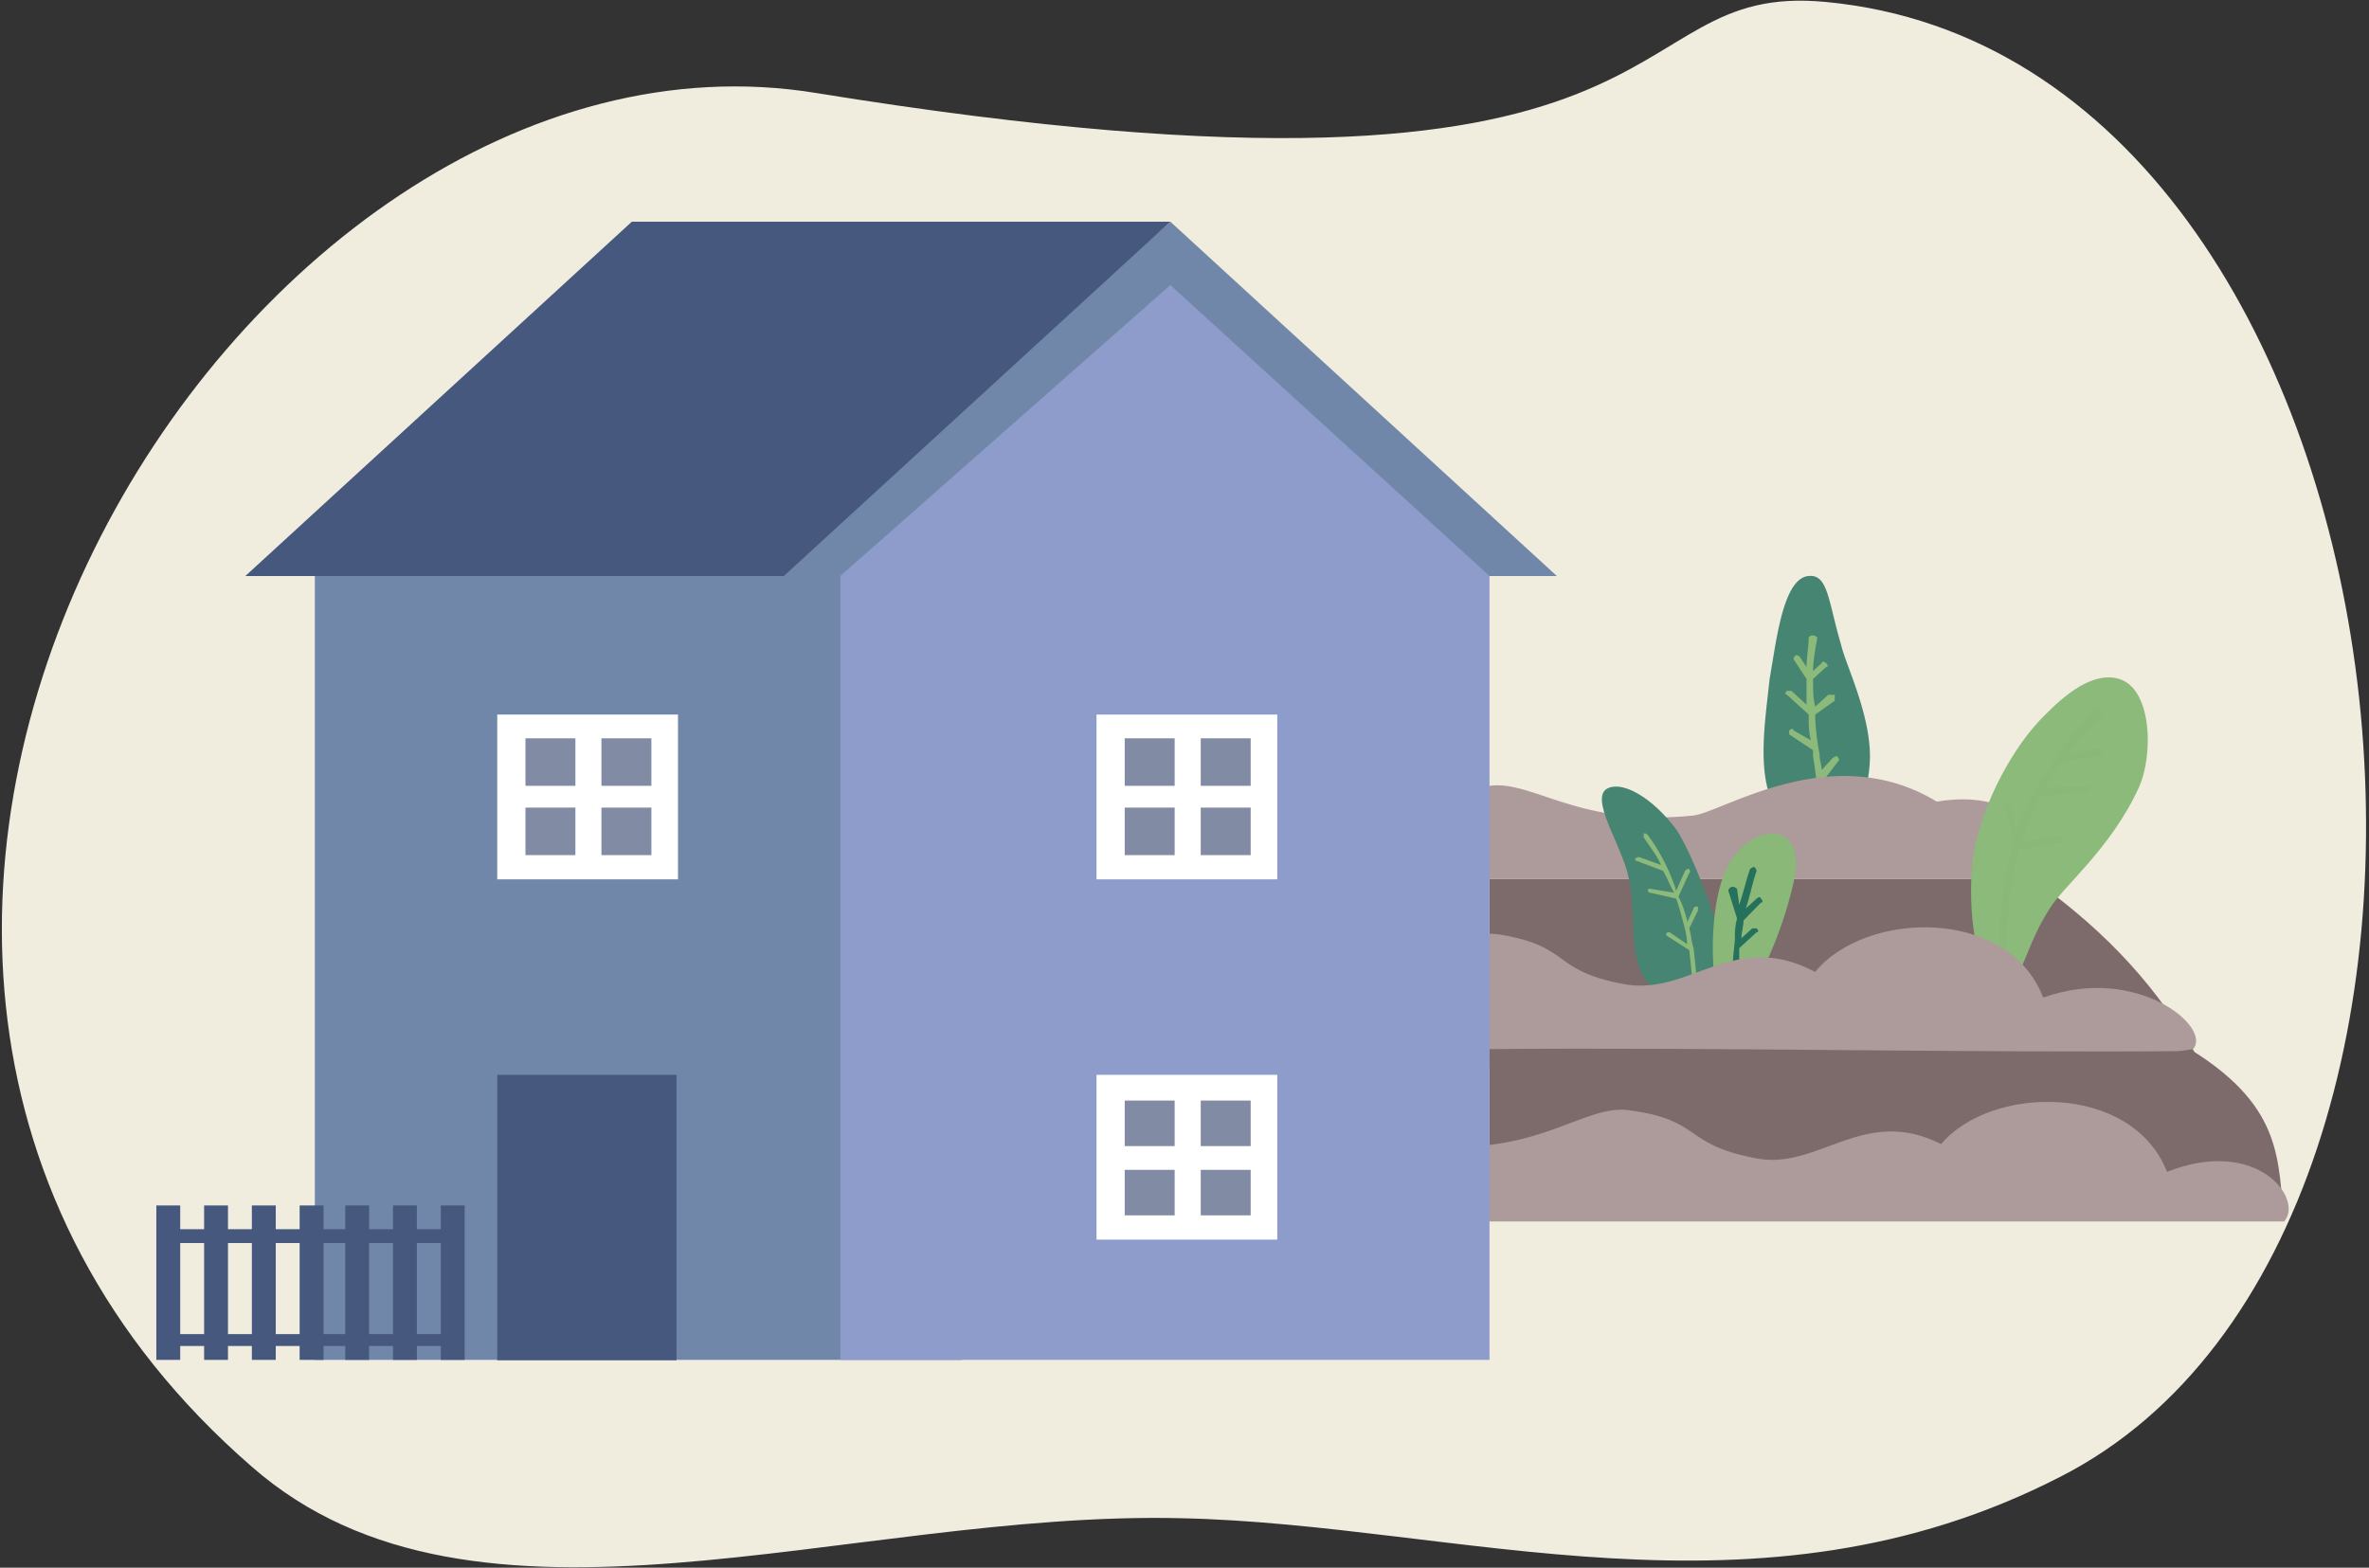 <svg xmlns="http://www.w3.org/2000/svg" width="139" height="92" viewBox="0 0 139 92">
    <rect x="0" y="0" width="139" height="92" fill="#333333" stroke="none"/>
    <g fill="none" fill-rule="evenodd">
        <path fill="#F0EDDF" d="M47.902 5.46c52.999 8.596 46.12-6.622 59.242-5.344 35.544 3.369 42.679 71.788 13.759 86.54-17.836 9.177-35.29 2.788-51.597 2.44-19.62-.465-41.405 8.48-54.528-3.02C-20.129 55.758 13.887-.116 47.902 5.46z"/>
        <path fill="#7D6A6A" d="M119.247 51.576c9.555 6.737 10.701 13.358 14.778 20.096H87.396V51.576h31.85z"/>
        <path fill="#468572" d="M104.086 47.278a5.353 5.353 0 0 0 3.058 2.555c1.528-.58 2.42-3.136 2.548-4.878.254-2.672-1.402-5.925-1.657-7.086-.764-2.556-.764-4.182-1.91-4.066-1.53.116-1.912 3.95-2.294 6.04-.255 2.44-.764 5.46.255 7.435z"/>
        <path fill="#8BBA7B" fill-rule="nonzero" d="M106.124 37.404c.128-.116.128-.116.255-.116.128 0 .255.116.255.116-.127.697-.255 1.394-.255 1.975l.51-.465c0-.116.127-.116.255 0 .127.116.127.232 0 .232l-.765.697c0 .581 0 1.162.128 1.627l.764-.697h.382v.348l-1.146.813c0 .813.127 1.627.254 2.324 0 .348.128.697.128.929l.637-.697c.127-.116.255-.116.255-.116.127.116.127.232.127.232l-.892 1.162c.128 1.045.128 2.207.128 3.485 0 .116-.128.232-.255.116-.128 0-.128 0-.128-.116 0-1.743-.127-3.37-.382-4.88v-.348l-1.401-.929v-.232c.127-.117.255-.117.255 0l1.019.58c-.128-.464-.128-.929-.128-1.51l-1.274-1.161c-.127 0-.127-.116 0-.233h.255l.892.814v-1.51l-.764-1.162s0-.116.127-.233c.127 0 .127 0 .255.117l.382.58c0-.58.127-1.161.127-1.742z"/>
        <path fill="#AD9A9A" d="M119.247 51.576H50.833c-1.02-1.046 1.528-4.066 6.624-2.44 1.911-4.414 9.81-4.181 12.486-1.277 4.459-1.975 7.007 1.277 10.574.697 3.95-.814 2.803-1.975 6.88-2.44 2.547-.348 5.223 2.44 11.975 1.743 1.784-.233 8.154-4.53 14.269-.814 4.714-.813 7.134 2.208 5.606 4.53z"/>
        <path fill="#8BBA7B" d="M120.01 41.934c1.148-1.161 2.804-2.555 4.333-2.09 1.91.58 2.038 4.414 1.146 6.388-1.656 3.601-4.459 5.808-5.223 7.086-1.656 2.556-1.656 4.879-2.93 4.414-1.657-.58-1.911-5.227-1.53-7.666.51-2.904 2.294-6.273 4.205-8.132z"/>
        <path fill="#8AB879" fill-rule="nonzero" d="M122.941 41.586h.255c.127.116.127.232.127.348-.764.813-1.528 1.51-2.038 2.324l1.91-.349c.128 0 .128.116.256.232 0 .117-.128.117-.255.233l-2.293.348c-.255.465-.637 1.046-.892 1.51l2.42-.116c.128 0 .255 0 .255.116s-.127.233-.254.233l-2.548.232c-.128 0-.128 0-.128-.116-.382.813-.764 1.626-1.02 2.44 0 .115-.126.232-.126.348l2.293-.349s.127.116.127.233c.128.116 0 .116-.127.232l-2.42.348c-.638 2.207-.765 4.53-.765 7.202 0 .117 0 .233-.128.233-.127 0-.254-.116-.254-.233-.128-2.788.127-5.343.891-7.666l-.637-1.975s0-.116.128-.232c.127 0 .255.116.255.232l.382 1.278c.51-1.394 1.274-2.788 2.293-4.182v-.116c.637-.93 1.401-1.743 2.293-2.788z"/>
        <path fill="#468572" d="M96.824 57.848c.892.814 2.038 1.278 3.313 1.394 1.146-.929 1.146-3.252.637-4.762-.638-2.207-1.784-4.879-2.421-5.808-1.402-1.859-3.058-2.788-3.95-2.44-1.274.465.765 3.369 1.147 5.228.51 2.09-.127 4.995 1.274 6.388z"/>
        <path fill="#8BBA7B" fill-rule="nonzero" d="M96.442 49.136v-.232c.127 0 .127 0 .255.116a11.362 11.362 0 0 1 1.656 3.253l.51-1.162c.127-.116.127-.116.254-.116 0 .116.128.116 0 .232l-.637 1.394c.255.465.382.93.51 1.394v.116l.382-.813c0-.116.127-.116.255-.116v.232l-.51 1.046c.128.464.128.813.255 1.161.127 1.162.255 2.44.255 3.718 0 .116-.128.116-.128.116-.127 0-.127 0-.127-.116 0-1.278-.127-2.44-.255-3.601l-1.274-.814c-.127-.116-.127-.116 0-.232h.128l1.019.697c0-.465-.128-.93-.255-1.394-.127-.464-.255-.93-.382-1.278l-1.529-.348c-.127 0-.127-.116-.127-.116 0-.116 0-.116.127-.116l1.401.232c-.254-.465-.382-.813-.637-1.278l-1.528-.58s-.128 0-.128-.117c.128-.116.128-.116.255-.116l1.274.465c-.255-.581-.637-1.046-1.02-1.627z"/>
        <path fill="#8AB879" d="M102.048 58.778c.764-.233 2.42-3.601 3.185-6.97.891-4.066-2.803-3.369-3.95-.813-.892 1.975-.892 5.111-.637 6.853.128 1.394.765 1.278 1.402.93z"/>
        <path fill="#26715B" fill-rule="nonzero" d="M102.685 50.995s.127-.116.254-.116c.128.116.128.232.128.232-.255.697-.382 1.51-.637 2.207l.637-.58c.127-.117.255-.117.255 0 .127.116.127.232 0 .232l-1.02 1.045c0 .349-.127.697-.127 1.046l.637-.581h.255c.127.116.127.232 0 .232l-1.02.93c0 1.045 0 2.09.128 3.02 0 .116 0 .232-.127.232-.128 0-.255 0-.255-.116-.255-1.162-.128-2.44 0-3.601 0-.465 0-.813.127-1.278l-.51-1.626c0-.116.128-.233.255-.233 0 0 .128 0 .255.117l.128.929c.254-.697.382-1.394.637-2.091z"/>
        <path fill="#AD9A9A" d="M53.635 61.566c24.461 0 54.4 3.368 75.04 0 1.146-1.278-3.313-4.995-8.791-3.02-2.039-5.344-10.447-5.112-13.377-1.51-4.842-2.556-7.39 1.51-11.34.696-4.203-.813-2.93-2.207-7.26-2.904-2.804-.348-5.734 3.02-12.996 2.207-1.91-.232-8.663-5.575-15.288-.929-4.968-1.045-7.644 2.672-5.988 5.46z"/>
        <path fill="#7D6A6A" d="M128.674 61.682c5.35 3.369 4.969 6.505 5.35 9.99H87.397V61.566c13.25-.117 27.901.232 41.278.116z"/>
        <path fill="#AD9A9A" d="M62.171 71.672h71.854c1.147-1.278-1.529-4.995-6.88-2.904-2.038-5.228-10.32-5.111-13.25-1.627-4.586-2.323-7.261 1.627-10.956.814-4.204-.814-3.057-2.208-7.262-2.788-2.802-.465-5.478 2.904-12.612 1.974-1.911-.116-8.536-5.46-15.033-.929-4.842-.93-7.517 2.672-5.86 5.46z"/>
        <path fill="#7087A9" d="M18.473 33.803h37.965v46H18.473zM45.227 33.803h46.119L68.669 13.01z"/>
        <path fill="#8E9CCB" d="M49.304 56.803v23h38.092v-46L68.67 16.727 49.304 33.803z"/>
        <path fill="#FFF" d="M64.337 63.076h10.606v9.671H64.337z"/>
        <path fill="#818BA4" d="M68.923 68.652h-2.93v2.671h2.93v-2.671zm4.46 0h-2.93v2.671h2.93v-2.671zm0-4.066h-2.93v2.672h2.93v-2.672zm-4.46 0h-2.93v2.672h2.93v-2.672z"/>
        <path fill="#FFF" d="M64.337 41.934h10.606v9.671H64.337z"/>
        <path fill="#818BA4" d="M68.923 47.394h-2.93v2.788h2.93v-2.788zm4.46 0h-2.93v2.788h2.93v-2.788zm0-4.066h-2.93v2.788h2.93v-2.788zm-4.46 0h-2.93v2.788h2.93v-2.788z"/>
        <path fill="#46587E" d="M37.073 13.01L14.396 33.803h31.595L68.67 13.01zM29.175 63.076h10.518v16.75H29.175zM10.574 79.803H9.173v-9.061h1.401v1.394h1.402v-1.394h1.401v1.394h1.401v-1.394h1.402v1.394h1.401v-1.394h1.402v1.394h1.274v-1.394h1.401v1.394h1.401v-1.394h1.402v1.394h1.401v-1.394H27.264v9.061h-1.402v-.813h-1.401v.813h-1.402v-.813h-1.401v.813h-1.401v-.813h-1.274v.813H17.58v-.813H16.18v.813h-1.402v-.813h-1.401v.813h-1.401v-.813h-1.402v.813zm15.288-1.51v-5.344h-1.401v5.344h1.401zm-2.803 0v-5.344h-1.401v5.344h1.401zm-2.802 0v-5.344h-1.274v5.344h1.274zm-2.676 0v-5.344H16.18v5.344h1.401zm-2.803 0v-5.344h-1.401v5.344h1.401zm-2.802 0v-5.344h-1.402v5.344h1.402z"/>
        <path fill="#FFF" d="M29.175 41.934h10.606v9.671H29.175z"/>
        <path fill="#818BA4" d="M38.22 47.394h-2.93v2.788h2.93v-2.788zm0-4.066h-2.93v2.788h2.93v-2.788zm-4.459 0h-2.93v2.788h2.93v-2.788zm0 4.066h-2.93v2.788h2.93v-2.788z"/>
    </g>
</svg>
